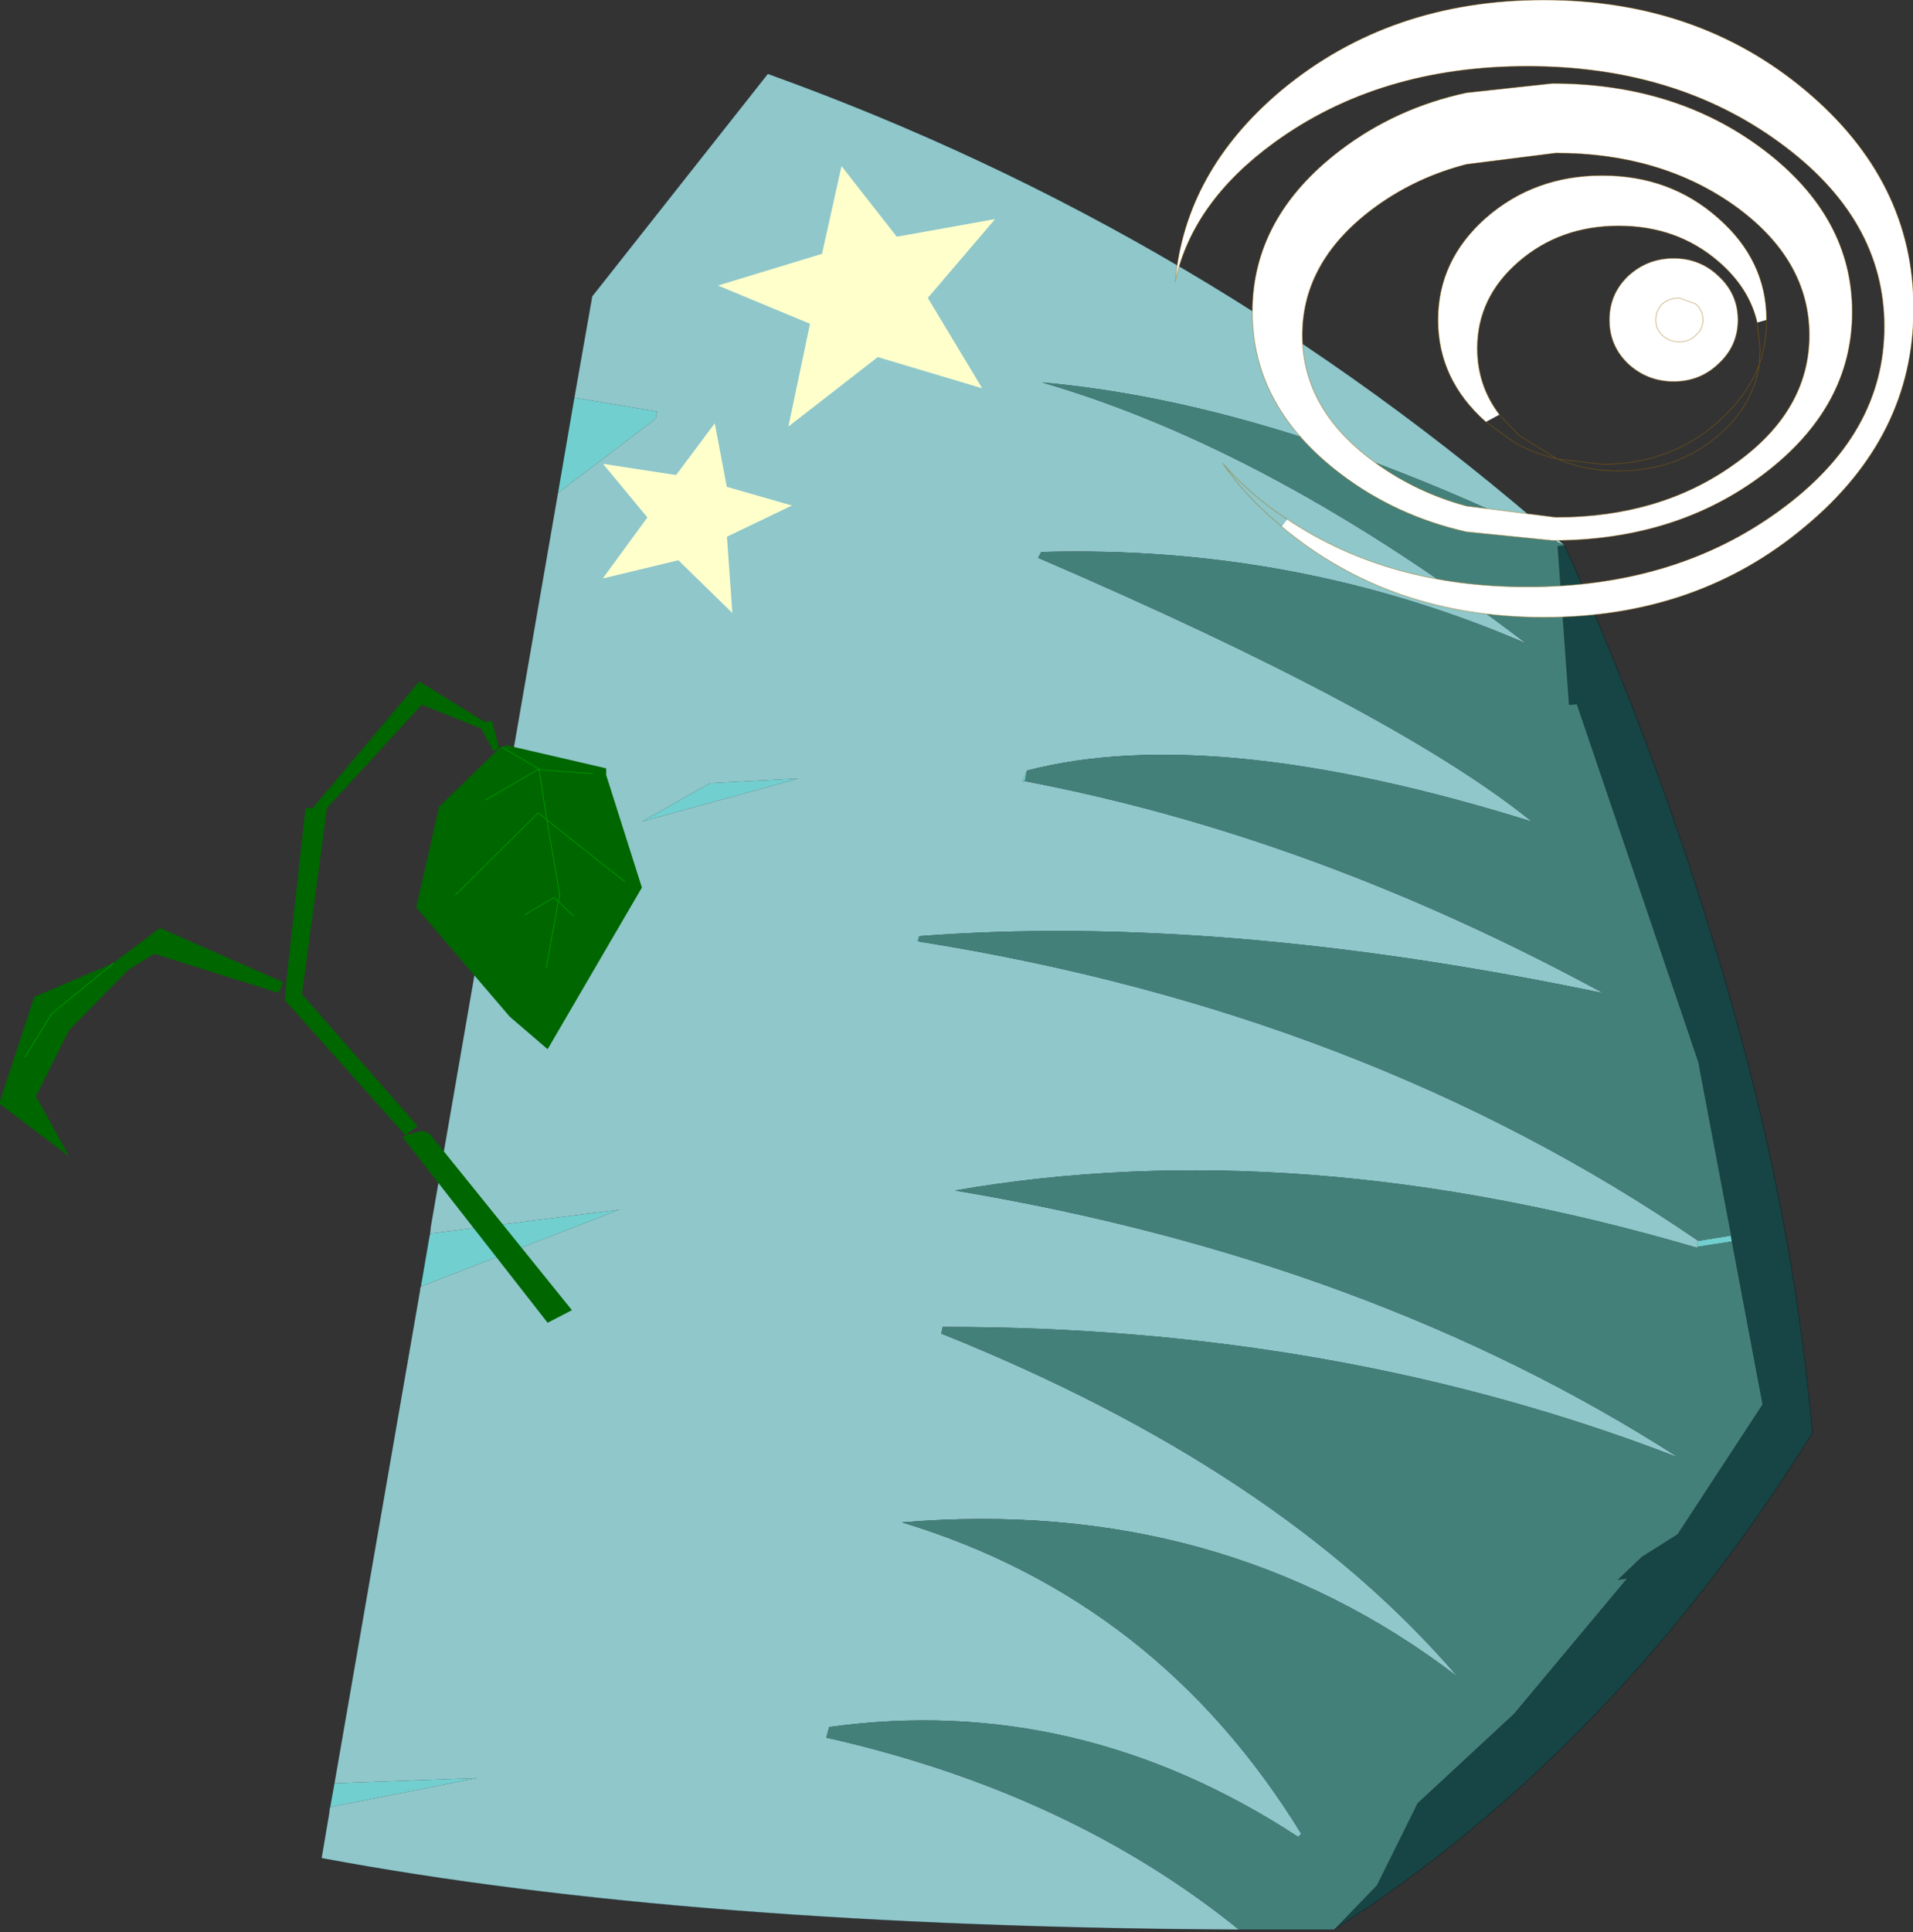 <svg viewBox="0 0 36.836 37.195" xmlns="http://www.w3.org/2000/svg" xmlns:xlink="http://www.w3.org/1999/xlink"><rect x="0" y="0" width="36.836" height="37.195" fill="#333333" stroke="none"/><g transform="translate(-257.07 -181.85)"><use transform="matrix(.275 0 0 .255 263.26 183.27)" width="104.4" height="140.1" xlink:href="#a"/><use transform="matrix(-.275 0 0 .255 269.43 194.97)" width="45" height="48.4" xlink:href="#b"/><use transform="matrix(.275 0 0 .255 279.7 181.85)" width="51.7" height="46.6" xlink:href="#c"/><use transform="matrix(.244 -.064 .06 .227 270.48 185.78)" width="21.75" height="20.55" xlink:href="#d"/><use transform="matrix(.168 .033 -.033 .168 268.91 189.62)" width="21.75" height="20.55" xlink:href="#d"/></g><defs><g id="a"><path d="m-1.8-33.95-.2.45h-.05l.25-.45m-1 16.5-.15.8h-.15v-.05l.3-.75m-7.55 12.5-.05.4-.05-.05h-.05l.15-.35m54.55 23 2.3-.4.05.45-2.4.4.05-.45M-34.5-45.6l5.8 1.05-.1.55-6.85 5.6 1.15-7.2m-10.1 63.1 13.25-1.8-13.9 5.8.55-3.45.1-.55M-51.3 59l10-.4-10.3 2.2.3-1.8M-25-16.5l6.2-.35-10.95 3.25 4.75-2.9" fill="#72cfcf" fill-rule="evenodd" transform="translate(52.2 70.05)"/><path d="m34.85-34.45-.5-.25-.05-.05.1-.1.45.4m9.2 53 .15-.5-.05.45v.05h-.1" fill="#afe4e4" fill-rule="evenodd" transform="translate(52.2 70.05)"/><path d="M34.3-34.75q-19.8-10.45-36.05-12 16 5 33.9 19.7-16-7.45-33.95-6.9l-.25.45H-2q25.1 11.65 34.55 19.9-22.3-7.5-35.35-3.85l-.3.75v.05h.15q20.25 4.15 40.5 16-26.9-6.05-47.9-4.3l-.15.35h.05l.05.05Q20.85.8 44.2 18.05l-.15.5q-27.85-8.8-51.9-4.3Q21.3 19.5 42.8 34.4q-23.75-9.9-51.5-9.85l-.1.5q23.7 10.25 36.15 25.9Q10.8 37.3-11.55 39.3q17.9 5.85 27.95 23.5l-.2.25q-15.45-10.9-32.85-8.3l-.2.8Q.2 59.7 12.05 70.05q-38.45-.2-64.25-5.4l.55-3.5.05-.35 10.3-2.2-10 .4 6-37.25.05-.25 13.9-5.8-13.25 1.8.05-.55 8.9-55.35 6.85-5.6.1-.55-5.8-1.05 1.25-7.65 12.3-16.8Q9.6-58.2 34.4-34.85l-.1.1M-25-16.5l-4.75 2.9 10.95-3.25-6.2.35" fill="#8fc7cb" fill-rule="evenodd" transform="translate(52.2 70.05)"/><path d="m46.5 17.65-2.3-13.1-8.5-27-.55.05-.8-12 .5-.05q7.55 18.1 12.3 36.95Q51 17.8 52.2 32.55 39.4 54.75 21.3 68.2l-2.6 1.85 3-3.35 2.85-6.2 6.75-6.75 7.9-10.2-.65.1 1.7-1.75 2.5-1.7 5.95-9.8-2.15-12.3-.05-.45" fill="#174444" fill-rule="evenodd" transform="translate(52.2 70.05)"/><path d="m34.85-34.45-.5.05.8 12 .55-.05 8.5 27 2.3 13.1-2.3.4Q20.85.8-10.4-4.55l.05-.4q21-1.75 47.9 4.3-20.25-11.85-40.5-16l.15-.8q13.05-3.65 35.35 3.85Q23.1-21.85-2-33.5l.2-.45q17.95-.55 33.95 6.9-17.9-14.7-33.9-19.7 16.25 1.55 36.05 12l.05.05.5.25m11.7 52.55 2.15 12.3-5.95 9.8-2.5 1.7-1.7 1.75.65-.1-7.9 10.2-6.75 6.75-2.85 6.2-3 3.35h-6.65Q.2 59.7-16.85 55.55l.2-.8q17.4-2.6 32.85 8.3l.2-.25Q6.35 45.15-11.55 39.3q22.35-2 38.9 11.65Q14.9 35.3-8.8 25.05l.1-.5q27.75-.05 51.5 9.85Q21.3 19.5-7.85 14.25q24.05-4.5 51.9 4.3h.1v-.05l2.4-.4" fill="#44807a" fill-rule="evenodd" transform="translate(52.2 70.05)"/><path d="m.6 130.85.3-1.8M70.9 140.1l2.6-1.85q18.1-13.45 30.9-35.65-1.2-14.75-5.05-30.05Q94.6 53.7 87.05 35.6l-.45-.4M64.25 140.1h6.65M17.7 24.45l1.25-7.65L31.25 0Q61.8 11.85 86.6 35.2M17.7 24.45l-1.15 7.2L7.65 87m-.75 4.8-6 37.25m-.35 2.15L0 134.7q25.8 5.2 64.25 5.4M7.5 88.1l.15-1.1m-.7 4.55.55-3.45" fill="none" stroke="#000" stroke-linecap="round" stroke-linejoin="round" stroke-opacity=".302" stroke-width=".05"/></g><g id="b"><path d="m-7.9-23.55.05-.05.95-.6 7.45 9.55h.5L2.4-1.5v.1l.1 1.25L-5.9 10l-.05.05-.85-.7L1.3-.6-.45-14.65-7-22.35l-.1-.1-4.15 1.8-.85 1.7-.4-.2.5-2.1.5.1 3.6-2.4m-4.6 4.4 4.2 4.4 1.6 7.6-6.55 8.25-2.65 2.45-6.6-12.2 2.5-8.5v-.5l7-1.75.5.25M-21.3-9.1l5.45-4.65-.9 5.7.1.45-1.05 1.1 1.05-1.1-.1-.45.9-5.7-5.45 4.65m5.5 6.5-.85-5 .3-.3 2.05 1.3-2.05-1.3-.3.3.85 5m.6-14.95-.1-.05v.05l-3.75.3 3.75-.3v-.05l2.6-1.65-2.6 1.65.1.05 3.65 2.3-3.65-2.3h-.1l-.55 3.8.6-.55 5.8 6.2-5.8-6.2-.6.55.55-3.8h.1m29.7 14.6L20.05-.4l2.45 8.05-4.9 4 2.25-4.4.1-.15-.1-.15L17.6 2.1l-4.15-4.55-1.8-1.2L2.95-.7l-.35-.8 8.65-4.1 3.2 2.6.05.05L18.85.9l1.85 3.25L18.85.9 14.5-2.95m-20.45 13 .2.15-10.15 14-1.7-.95 9.95-13.3.55-.25 1.15.35" fill="#060" fill-rule="evenodd" transform="translate(22.5 24.2)"/><path d="M10.95 8.95 7.3 6.65h-.1l-.55 3.8.6-.55 5.8 6.2m-9.6-9.15 3.75-.3V6.6l2.6-1.65M7.2 6.6l.1.05m.9 10.95-2.05-1.3-.3.3.85 5m-1.9-3.9 1.05-1.1-.1-.45.9-5.7L1.2 15.1M37 21.25l4.35 3.85 1.85 3.25" fill="none" stroke="#090" stroke-linecap="round" stroke-linejoin="round" stroke-width=".05"/></g><g id="c"><path d="M12.2-2.45q1.35 1.35 1.35 3.3t-1.35 3.3Q10.9 5.5 9.05 5.5t-3.2-1.35Q4.55 2.8 4.55.85t1.3-3.3Q7.2-3.8 9.05-3.8t3.15 1.35m2.7 3.5q-.55-2.6-2.7-4.6-2.9-2.7-7-2.7t-7 2.7T-4.7 3q0 2.8 1.55 5l-.95.55q-3.35-3.2-3.35-7.7t3.35-7.7q3.4-3.2 8.15-3.2t8.1 3.2q3.4 3.2 3.4 7.7l-.65.2m-4.3-1.4L9.45-.8q-.7 0-1.2.45-.45.5-.45 1.2T8.25 2q.5.5 1.2.5T10.6 2q.5-.45.5-1.15t-.5-1.2q.5.5.5 1.2T10.6 2q-.45.5-1.15.5T8.25 2Q7.8 1.55 7.8.85t.45-1.2q.5-.45 1.2-.45l1.15.45m2.75-7.4q-5.2-4-12.55-4l-6.25.85q-3.45.95-6.3 3.15-5.2 4.05-5.2 9.75t5.2 9.7q2.85 2.2 6.3 3.2l6.25.85q7.35 0 12.55-4.05 5.2-4 5.2-9.7t-5.2-9.75m2.05-4.2Q21.55-6.9 21.55.25t-6.15 12.2T.55 17.5l-6-.65q-4.95-1.2-8.85-4.4-6.15-5.05-6.15-12.2t6.15-12.2q3.9-3.2 8.85-4.35l6-.7q8.7 0 14.85 5.05M-18 15.9Q-10.95 21-1.2 21q10.35 0 17.65-5.75Q23.8 9.5 23.8 1.35t-7.35-13.9Q9.15-18.3-1.2-18.3t-17.7 5.75q-5.75 4.5-6.95 10.5.7-8.35 7.45-14.45 7.6-6.8 18.35-6.8t18.3 6.8q7.6 6.85 7.6 16.5t-7.6 16.45Q10.7 23.3-.05 23.3t-18.35-6.85l.4-.55" fill="#fff" fill-rule="evenodd" transform="translate(25.85 23.3)"/><path d="M38.05 20.85q1.35 1.35 1.35 3.3t-1.35 3.3q-1.3 1.35-3.15 1.35t-3.2-1.35q-1.3-1.35-1.3-3.3t1.3-3.3q1.35-1.35 3.2-1.35t3.15 1.35M22.7 31.3q-1.55-2.2-1.55-5 0-3.85 2.9-6.55t7-2.7 7 2.7q2.15 2 2.7 4.6m.65-.2q0-4.5-3.4-7.7-3.35-3.2-8.1-3.2t-8.15 3.2q-3.35 3.2-3.35 7.7t3.35 7.7m.95-.55 1.35 1.55 2.7 1.8 3.15.4q4.75 0 8.1-3.2 2.05-1.95 2.9-4.35l.05-1.2-.2-1.95m-4.3-1.4q.5.5.5 1.2t-.5 1.15q-.45.5-1.15.5t-1.2-.5q-.45-.45-.45-1.15t.45-1.2q.5-.45 1.2-.45l1.15.45m2.75-7.4q5.2 4.05 5.2 9.75T39.2 35q-5.2 4.05-12.55 4.05l-6.25-.85q-3.45-1-6.3-3.2-5.2-4-5.2-9.7t5.2-9.75q2.85-2.2 6.3-3.15l6.25-.85q7.35 0 12.55 4m2.05-4.2q6.15 5.05 6.15 12.2t-6.15 12.2T26.4 40.8l-6-.65q-4.95-1.2-8.85-4.4Q5.4 30.7 5.4 23.55t6.15-12.2q3.9-3.2 8.85-4.35l6-.7q8.7 0 14.85 5.05M40.9 27.5q.5-1.6.5-3.35m-.5 3.35q-.4 3.05-2.85 5.35-2.9 2.7-7 2.7-2.35 0-4.3-.9-1.6-.4-3-1.25l-2-1.55" fill="none" stroke="#960" stroke-linecap="round" stroke-linejoin="round" stroke-opacity=".514" stroke-width=".05"/><path d="M7.85 39.2q7.05 5.1 16.8 5.1 10.35 0 17.65-5.75 7.35-5.75 7.35-13.9t-7.35-13.9Q35 5 24.65 5t-17.7 5.75Q1.2 15.25 0 21.25.7 12.9 7.45 6.8 15.05 0 25.8 0t18.3 6.8q7.6 6.85 7.6 16.5t-7.6 16.45q-7.55 6.85-18.3 6.85T7.45 39.75l-.9-.85q-1.9-1.85-3.2-3.9 1.5 1.9 3.6 3.55l.9.65" fill="none" stroke="#960" stroke-linecap="round" stroke-linejoin="round" stroke-opacity=".514" stroke-width=".05"/></g><path d="m3.25-3.5 7.6.65L4.35 2l2.25 8.3-7.1-4.65-7.95 3.65 3.6-7.7-6.05-4.95 8.3-.35 3.15-6.55 2.7 6.75" fill="#ffc" fill-rule="evenodd" transform="translate(10.9 10.25)" id="d"/></defs></svg>